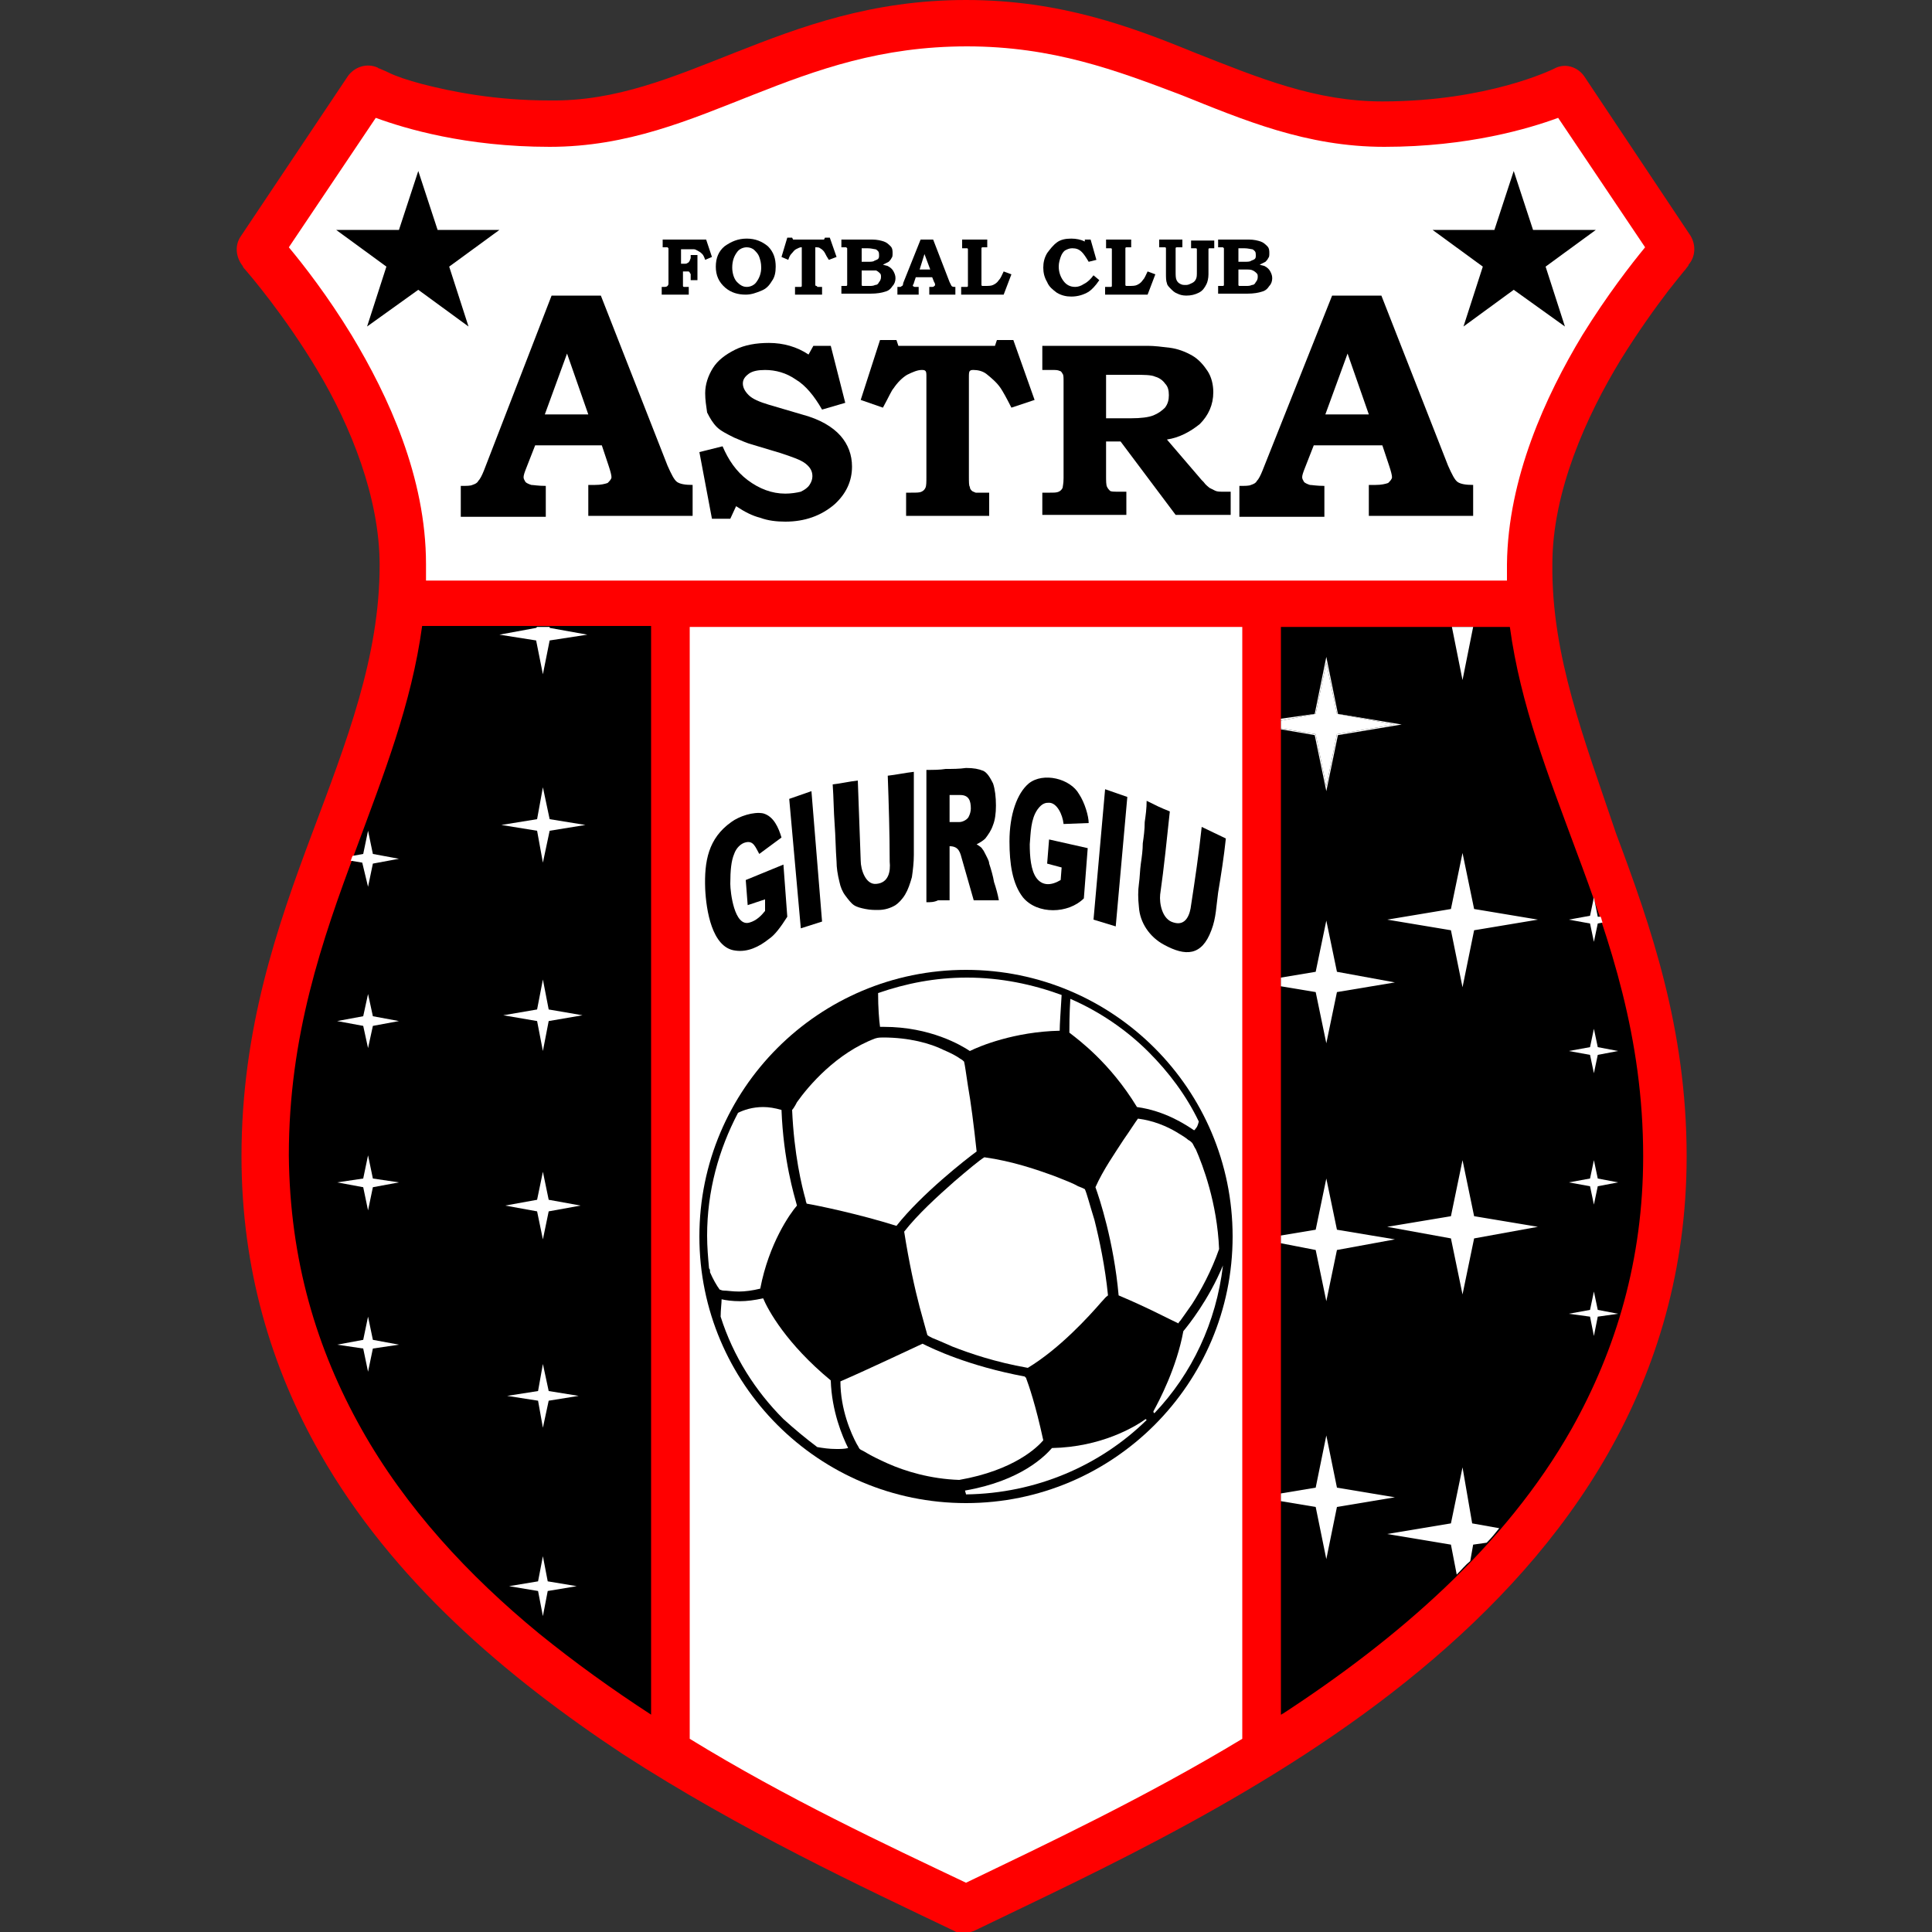 <?xml version="1.0" encoding="utf-8"?>
<!-- Generator: Adobe Illustrator 21.1.0, SVG Export Plug-In . SVG Version: 6.00 Build 0)  -->
<svg version="1.1" id="Layer_1" xmlns="http://www.w3.org/2000/svg" xmlns:xlink="http://www.w3.org/1999/xlink" x="0px" y="0px"
	 viewBox="0 0 200 200" style="enable-background:new 0 0 200 200;" xml:space="preserve">
<rect x="0" y="0" width="200" height="200" fill="#333333" stroke="none"/>
<style type="text/css">
	.st0{fill:#FF0000;}
	.st1{fill:#FFFFFF;}
</style>
<g>
	<path class="st0" d="M160.7,58.4c0-7.5,3.5-15.3,7.1-21.2c1.8-2.9,3.6-5.4,4.9-7.1c0.7-0.9,1.2-1.5,1.6-2c0.2-0.2,0.3-0.4,0.4-0.5
		c0.1-0.1,0.1-0.2,0.1-0.2c0.7-0.8,0.8-2,0.2-3L164,7.9c-0.7-1-2-1.4-3.1-0.8v0c-0.2,0.1-6.9,3.4-17.8,3.4c-6.9,0-12.7-2.4-19.3-5
		C117.2,2.8,109.8,0,100,0c-9.8,0-17.2,2.8-23.8,5.4c-6.6,2.6-12.4,5.1-19.3,5c-5.6,0-10.1-0.9-13.2-1.7c-1.5-0.4-2.7-0.8-3.5-1.2
		c-0.4-0.2-0.7-0.3-0.9-0.4c-0.1,0-0.2-0.1-0.2-0.1c0,0,0,0,0,0l0,0C38,6.5,36.7,6.9,36,7.9L24.9,24.5c-0.6,0.9-0.5,2.1,0.2,3
		c0,0,0,0,0.1,0.2c0.7,0.8,4.3,5,7.7,10.7c3.4,5.7,6.4,13.1,6.4,20.1c0,9.5-3.4,18.2-7,27.8c-3.6,9.6-7.3,20.2-7.3,33.4
		c0,11.7,3.1,21.9,8.1,30.7c7.5,13.2,19.3,23.2,31.4,31.2c12.2,7.9,24.9,13.8,34.3,18.3c0.3,0.2,0.7,0.2,1,0.2c0.4,0,0.7-0.1,1-0.2
		c12.6-6.1,31-14.4,46.2-27c7.6-6.3,14.5-13.7,19.5-22.5c5-8.8,8.1-19,8.1-30.7c0-13.2-3.7-23.8-7.3-33.4
		C164,76.5,160.6,67.9,160.7,58.4z"/>
	<path class="st1" d="M36.4,34.7c-2.5-4.1-5-7.3-6.5-9.1l9-13.4c3,1.1,9.3,3,18,3c8.1,0,14.5-2.8,21.1-5.4c6.6-2.6,13.2-5,22.1-5
		c8.9,0,15.5,2.5,22.1,5c6.5,2.6,13,5.4,21.1,5.4c8.7,0,15-1.9,18-3l9,13.4c-1.4,1.7-3.9,4.9-6.5,9.1c-3.8,6.3-7.7,14.8-7.8,23.7
		c0,0.6,0,1.1,0,1.7H44.1c0-0.6,0-1.1,0-1.7C44.1,49.4,40.2,41,36.4,34.7z"/>
	<path d="M55.8,169.1c-7.3-6-13.8-13-18.4-21.2c-4.6-8.2-7.4-17.4-7.5-28.3c0-12.3,3.4-22.2,7-31.8c2.8-7.6,5.7-14.9,6.8-23h23.7
		v112.7C63.4,174.9,59.5,172.1,55.8,169.1z"/>
	<path class="st1" d="M71.4,180V64.9h57.2V180c-10.1,6.1-20.3,10.9-28.6,14.9C91.8,191,81.5,186.2,71.4,180z"/>
	<path d="M162.7,147.9c-6.9,12.2-18.1,21.8-29.9,29.5c-0.1,0-0.1,0.1-0.2,0.1V64.9h23.7c1.1,8.1,4,15.4,6.8,23
		c3.6,9.6,7,19.5,7,31.8C170.1,130.4,167.3,139.7,162.7,147.9z"/>
	<path d="M57.1,30.6h5.1l6.9,17.6c0.4,0.9,0.7,1.5,1,1.7c0.3,0.2,0.8,0.3,1.6,0.3v3.2H60.9v-3.2l0.7,0c0.6,0,1-0.1,1.3-0.2
		c0.2-0.2,0.4-0.4,0.4-0.6c0-0.2-0.1-0.6-0.3-1.2l-0.7-2.1h-6.9l-0.9,2.3c-0.2,0.5-0.3,0.8-0.3,1c0,0.2,0.1,0.3,0.2,0.5
		c0.1,0.1,0.3,0.2,0.6,0.3c0.2,0,0.7,0.1,1.5,0.1v3.2h-8.8v-3.2c0.6,0,1,0,1.2-0.1c0.3-0.1,0.5-0.2,0.6-0.4c0.2-0.2,0.4-0.6,0.6-1.1
		L57.1,30.6z M56.4,42.9h4.5l-2.2-6.3L56.4,42.9z"/>
	<path d="M86,35.8l1.5,5.9l-2.4,0.7c-0.8-1.4-1.7-2.5-2.7-3.1c-1-0.7-2.1-1-3.2-1c-0.7,0-1.3,0.1-1.7,0.4c-0.4,0.3-0.6,0.6-0.6,1
		c0,0.4,0.2,0.8,0.6,1.2c0.4,0.4,1.1,0.7,2.1,1l3.4,1c1.9,0.5,3.2,1.3,4,2.2c0.8,0.9,1.2,2,1.2,3.2c0,1.5-0.6,2.8-1.8,3.9
		c-1.4,1.2-3.1,1.8-5.1,1.8c-0.9,0-1.8-0.1-2.6-0.4c-0.8-0.2-1.6-0.6-2.5-1.2l-0.6,1.3h-1.9l-1.3-6.9l2.4-0.6
		c0.6,1.4,1.4,2.6,2.6,3.5c1.2,0.9,2.5,1.4,3.9,1.4c0.6,0,1.2-0.1,1.6-0.2c0.4-0.2,0.7-0.4,0.9-0.7c0.2-0.3,0.3-0.6,0.3-0.9
		c0-0.5-0.2-0.9-0.7-1.3c-0.5-0.4-1.4-0.7-2.6-1.1l-3-0.9c-0.4-0.1-1.1-0.4-1.8-0.7c-0.8-0.4-1.4-0.7-1.8-1.1
		c-0.4-0.4-0.7-0.9-1-1.5C73.1,42,73,41.4,73,40.7c0-0.9,0.3-1.8,0.8-2.6c0.5-0.8,1.3-1.4,2.3-1.9c1-0.5,2.2-0.7,3.5-0.7
		c1.5,0,2.9,0.4,4.1,1.2l0.5-0.9H86z"/>
	<path d="M91.1,35.2h1.7l0.2,0.6h10l0.2-0.6h1.7l2.2,6.2l-2.4,0.8c-0.5-1-0.9-1.7-1.1-2c-0.4-0.6-1-1.1-1.5-1.5
		c-0.4-0.3-0.9-0.4-1.3-0.4c-0.2,0-0.3,0-0.4,0.1c-0.1,0.1-0.1,0.3-0.1,0.7v10.2c0,0.6,0,1,0.1,1.1c0,0.2,0.1,0.3,0.2,0.4
		c0.1,0.1,0.2,0.1,0.4,0.2c0.2,0,0.7,0,1.4,0v2.4h-8.6V51h0.5c0.6,0,0.9,0,1.1-0.1c0.2-0.1,0.3-0.2,0.4-0.4c0.1-0.2,0.1-0.6,0.1-1.1
		V39c0-0.3,0-0.5-0.1-0.6c-0.1-0.1-0.2-0.1-0.4-0.1c-0.4,0-0.9,0.2-1.5,0.5c-0.5,0.3-1,0.8-1.4,1.4c-0.2,0.2-0.5,0.9-1.1,2l-2.3-0.8
		L91.1,35.2z"/>
	<path d="M107.9,35.8h10.9c0.7,0,1.5,0.1,2.3,0.2c0.8,0.1,1.6,0.4,2.3,0.8c0.7,0.4,1.2,1,1.6,1.6s0.6,1.4,0.6,2.2
		c0,1.3-0.5,2.4-1.4,3.3c-1,0.8-2.1,1.4-3.4,1.6l3.6,4.2l0.2,0.2c0.2,0.3,0.5,0.5,0.6,0.6c0.2,0.1,0.4,0.2,0.6,0.3
		c0.2,0.1,0.5,0.1,0.8,0.1h0.8v2.4h-5.7l-5.7-7.6h-1.5v3.5c0,0.6,0,1,0.1,1.2c0.1,0.2,0.2,0.3,0.3,0.4c0.1,0.1,0.4,0.1,0.9,0.1h0.8
		v2.4h-8.7V51h0.8c0.4,0,0.7,0,0.9-0.1c0.2-0.1,0.3-0.2,0.4-0.4c0-0.1,0.1-0.4,0.1-1v-10c0-0.4,0-0.7-0.1-0.8
		c-0.1-0.2-0.2-0.3-0.3-0.3c-0.2-0.1-0.4-0.1-0.7-0.1l-0.4,0h-0.7V35.8z M114.5,38.7v4.6h2.6c1,0,1.8-0.1,2.3-0.3
		c0.5-0.2,0.9-0.5,1.2-0.8c0.3-0.4,0.4-0.8,0.4-1.3c0-0.5-0.1-0.9-0.4-1.2c-0.2-0.3-0.6-0.6-1-0.7c-0.4-0.2-1.2-0.2-2.2-0.2H114.5z"
		/>
	<path d="M137.9,30.6h5.1l6.9,17.6c0.4,0.9,0.7,1.5,1,1.7c0.3,0.2,0.8,0.3,1.6,0.3v3.2h-10.8v-3.2l0.7,0c0.6,0,1-0.1,1.3-0.2
		c0.2-0.2,0.4-0.4,0.4-0.6c0-0.2-0.1-0.6-0.3-1.2l-0.7-2.1H136l-0.9,2.3c-0.2,0.5-0.3,0.8-0.3,1c0,0.2,0.1,0.3,0.2,0.5
		c0.1,0.1,0.3,0.2,0.6,0.3c0.2,0,0.7,0.1,1.5,0.1v3.2h-8.8v-3.2c0.6,0,1,0,1.2-0.1c0.3-0.1,0.5-0.2,0.6-0.4c0.2-0.2,0.4-0.6,0.6-1.1
		L137.9,30.6z M137.2,42.9h4.5l-2.2-6.3L137.2,42.9z"/>
	<path d="M68.4,24.8h4.7l0.6,1.8l-0.7,0.3c-0.1-0.3-0.2-0.5-0.3-0.6c-0.1-0.1-0.2-0.2-0.4-0.3c-0.2-0.1-0.3-0.2-0.5-0.2
		c-0.1,0-0.3,0-0.6,0h-0.7v1.5h0.4c0.1,0,0.2,0,0.3-0.1c0.1,0,0.1-0.1,0.2-0.2c0-0.1,0.1-0.2,0.1-0.3v-0.3h0.7V29h-0.7v-0.4
		c0-0.1,0-0.2,0-0.2c0-0.1-0.1-0.1-0.1-0.2c0,0-0.1-0.1-0.1-0.1c-0.1,0-0.2,0-0.3,0h-0.3v1.2c0,0.1,0,0.2,0,0.3
		c0,0.1,0.1,0.1,0.1,0.1c0.1,0,0.2,0,0.3,0h0.2v0.8h-2.8v-0.8h0.2c0.2,0,0.3,0,0.4-0.1c0.1-0.1,0.1-0.2,0.1-0.3v-3.3
		c0-0.2,0-0.2,0-0.3c0,0-0.1-0.1-0.1-0.1c-0.1,0-0.2,0-0.3,0h-0.2V24.8z"/>
	<path d="M77.3,24.7c0.9,0,1.6,0.3,2.2,0.8c0.6,0.6,0.8,1.3,0.8,2.1c0,0.6-0.1,1.1-0.4,1.5c-0.3,0.5-0.6,0.8-1.1,1
		c-0.5,0.2-1,0.4-1.6,0.4c-0.8,0-1.5-0.2-2.1-0.7c-0.7-0.6-1-1.3-1-2.2c0-0.9,0.3-1.6,0.9-2.1C75.7,25,76.4,24.7,77.3,24.7z
		 M77.3,25.6c-0.4,0-0.8,0.2-1,0.5c-0.3,0.4-0.5,0.9-0.5,1.6c0,0.6,0.2,1.2,0.5,1.5c0.3,0.3,0.6,0.5,1,0.5c0.4,0,0.8-0.2,1-0.5
		c0.3-0.4,0.5-0.9,0.5-1.5c0-0.5-0.1-0.8-0.2-1.1c-0.1-0.3-0.3-0.5-0.5-0.7S77.6,25.6,77.3,25.6z"/>
	<path d="M81.5,24.6H82l0.1,0.2h3.2l0.1-0.2h0.5l0.7,2l-0.8,0.3c-0.2-0.3-0.3-0.5-0.4-0.7c-0.1-0.2-0.3-0.4-0.5-0.5
		c-0.1-0.1-0.3-0.1-0.4-0.1c-0.1,0-0.1,0-0.1,0c0,0,0,0.1,0,0.2v3.3c0,0.2,0,0.3,0,0.4c0,0,0,0.1,0.1,0.1c0,0,0.1,0,0.1,0.1
		c0.1,0,0.2,0,0.5,0v0.8h-2.8v-0.8h0.2c0.2,0,0.3,0,0.4,0c0.1,0,0.1-0.1,0.1-0.1c0-0.1,0-0.2,0-0.4v-3.4c0-0.1,0-0.2,0-0.2
		c0,0-0.1,0-0.1,0c-0.1,0-0.3,0.1-0.5,0.2c-0.2,0.1-0.3,0.3-0.5,0.5c-0.1,0.1-0.2,0.3-0.3,0.6l-0.7-0.3L81.5,24.6z"/>
	<path d="M87.1,25.6v-0.8h3.2c0.5,0,0.9,0.1,1.2,0.2c0.3,0.1,0.5,0.3,0.7,0.5c0.2,0.2,0.2,0.5,0.2,0.7c0,0.2,0,0.4-0.1,0.5
		c-0.1,0.2-0.2,0.3-0.3,0.4c-0.2,0.1-0.4,0.2-0.6,0.3c0.3,0.1,0.5,0.1,0.6,0.2c0.2,0.1,0.4,0.3,0.5,0.5c0.1,0.2,0.2,0.4,0.2,0.7
		c0,0.3-0.1,0.6-0.3,0.8c-0.2,0.3-0.4,0.5-0.8,0.6c-0.3,0.1-0.8,0.2-1.5,0.2h-3v-0.8h0.2c0.2,0,0.3,0,0.3,0c0.1,0,0.1-0.1,0.1-0.1
		c0,0,0-0.2,0-0.3v-3.2c0-0.2,0-0.3,0-0.3c0,0-0.1-0.1-0.1-0.1c-0.1,0-0.2,0-0.3,0H87.1z M89.2,27.1h0.6c0.3,0,0.6,0,0.7-0.1
		c0.2-0.1,0.3-0.1,0.4-0.2c0.1-0.1,0.1-0.2,0.1-0.4c0-0.1,0-0.3-0.1-0.4c-0.1-0.1-0.2-0.2-0.3-0.2c-0.1,0-0.4-0.1-0.8-0.1h-0.6V27.1
		z M89.2,28v1.2c0,0.2,0,0.3,0,0.3c0,0,0,0.1,0.1,0.1c0,0,0.1,0,0.3,0h0.4c0.2,0,0.4,0,0.6-0.1c0.2,0,0.3-0.1,0.4-0.3
		c0.1-0.1,0.2-0.3,0.2-0.5c0-0.2,0-0.3-0.1-0.4c-0.1-0.1-0.2-0.2-0.4-0.3C90.5,28,90.2,28,89.9,28H89.2z"/>
	<path d="M95.3,24.8h1.3l1.7,4.4c0.1,0.2,0.2,0.4,0.2,0.4c0.1,0.1,0.2,0.1,0.4,0.1v0.8h-2.7v-0.8l0.2,0c0.2,0,0.3,0,0.3-0.1
		c0.1,0,0.1-0.1,0.1-0.1c0,0,0-0.2-0.1-0.3l-0.2-0.5h-1.7l-0.2,0.6c0,0.1-0.1,0.2-0.1,0.2c0,0,0,0.1,0,0.1c0,0,0.1,0.1,0.2,0.1
		c0,0,0.2,0,0.4,0v0.8h-2.2v-0.8c0.1,0,0.2,0,0.3,0c0.1,0,0.1-0.1,0.2-0.1c0,0,0.1-0.1,0.1-0.3L95.3,24.8z M95.2,27.9h1.1l-0.6-1.6
		L95.2,27.9z"/>
	<path d="M99.4,24.8h2.8v0.8H102c-0.1,0-0.2,0-0.3,0c-0.1,0-0.1,0.1-0.1,0.1c0,0.1,0,0.1,0,0.3v3.3c0,0.1,0,0.2,0,0.2
		c0,0,0,0.1,0.1,0.1c0,0,0.1,0,0.2,0c0.4,0,0.7,0,0.9-0.1c0.2-0.1,0.4-0.2,0.6-0.5c0.2-0.2,0.3-0.5,0.5-0.9l0.8,0.3l-0.8,2.1h-4.4
		v-0.8h0.3c0.1,0,0.2,0,0.3,0c0.1,0,0.1-0.1,0.1-0.1c0-0.1,0-0.1,0-0.3v-3.2c0-0.1,0-0.2,0-0.3c0-0.1-0.1-0.1-0.1-0.1
		c0,0-0.1,0-0.2,0h-0.3V24.8z"/>
	<path d="M112.3,24.8h0.6l0.6,2.1l-0.8,0.2c-0.3-0.5-0.5-0.8-0.7-1c-0.3-0.3-0.6-0.4-1-0.4c-0.3,0-0.5,0.1-0.7,0.2
		c-0.2,0.1-0.4,0.4-0.5,0.7c-0.1,0.3-0.2,0.6-0.2,1c0,0.6,0.2,1.1,0.5,1.5c0.3,0.4,0.7,0.6,1.2,0.6c0.3,0,0.6-0.1,0.9-0.3
		c0.4-0.2,0.7-0.5,1-0.9l0.6,0.5c-0.4,0.6-0.8,1-1.1,1.2c-0.5,0.3-1.1,0.5-1.8,0.5c-0.5,0-1-0.1-1.5-0.4c-0.4-0.3-0.8-0.6-1-1.1
		c-0.3-0.5-0.4-1-0.4-1.5c0-0.5,0.1-1,0.4-1.5c0.3-0.4,0.6-0.8,1-1.1c0.4-0.3,0.9-0.4,1.5-0.4c0.5,0,1,0.1,1.4,0.3L112.3,24.8z"/>
	<path d="M114.3,24.8h2.8v0.8h-0.2c-0.1,0-0.2,0-0.3,0c-0.1,0-0.1,0.1-0.1,0.1c0,0.1,0,0.1,0,0.3v3.3c0,0.1,0,0.2,0,0.2
		c0,0,0,0.1,0.1,0.1c0,0,0.1,0,0.2,0c0.4,0,0.7,0,0.9-0.1c0.2-0.1,0.4-0.2,0.6-0.5c0.2-0.2,0.3-0.5,0.5-0.9l0.8,0.3l-0.8,2.1h-4.4
		v-0.8h0.3c0.1,0,0.2,0,0.3,0c0.1,0,0.1-0.1,0.1-0.1c0-0.1,0-0.1,0-0.3v-3.2c0-0.1,0-0.2,0-0.3c0-0.1-0.1-0.1-0.1-0.1
		c0,0-0.1,0-0.2,0h-0.3V24.8z"/>
	<path d="M119.6,24.8h2.8v0.8h-0.3c-0.1,0-0.2,0-0.3,0c-0.1,0-0.1,0.1-0.1,0.1c0,0.1,0,0.2,0,0.3v2.1c0,0.4,0,0.7,0.1,0.9
		c0.1,0.2,0.2,0.3,0.4,0.4c0.2,0.1,0.3,0.1,0.6,0.1c0.2,0,0.4-0.1,0.6-0.2c0.2-0.1,0.3-0.2,0.4-0.4c0.1-0.2,0.1-0.4,0.1-0.8V26
		c0-0.1,0-0.2,0-0.2c0-0.1-0.1-0.1-0.1-0.1c0,0-0.1,0-0.3,0h-0.2v-0.8h2.4v0.8h-0.2c-0.2,0-0.3,0-0.3,0c-0.1,0-0.1,0.1-0.1,0.1
		c0,0,0,0.2,0,0.3v2.3c0,0.4-0.1,0.8-0.2,1c-0.2,0.4-0.4,0.7-0.8,0.9c-0.4,0.2-0.8,0.3-1.3,0.3c-0.4,0-0.7-0.1-0.9-0.2
		c-0.3-0.1-0.5-0.3-0.7-0.5c-0.2-0.2-0.4-0.4-0.4-0.6c-0.1-0.2-0.1-0.6-0.1-1v-2.2c0-0.2,0-0.3,0-0.4c0-0.1-0.1-0.1-0.1-0.1
		c0,0-0.1,0-0.3,0h-0.3V24.8z"/>
	<path d="M126.1,25.6v-0.8h3.2c0.5,0,0.9,0.1,1.2,0.2c0.3,0.1,0.5,0.3,0.7,0.5c0.2,0.2,0.2,0.5,0.2,0.7c0,0.2,0,0.4-0.1,0.5
		c-0.1,0.2-0.2,0.3-0.3,0.4c-0.2,0.1-0.4,0.2-0.6,0.3c0.3,0.1,0.5,0.1,0.6,0.2c0.2,0.1,0.4,0.3,0.5,0.5c0.1,0.2,0.2,0.4,0.2,0.7
		c0,0.3-0.1,0.6-0.3,0.8c-0.2,0.3-0.4,0.5-0.8,0.6c-0.3,0.1-0.8,0.2-1.5,0.2h-3v-0.8h0.2c0.2,0,0.3,0,0.3,0c0.1,0,0.1-0.1,0.1-0.1
		c0,0,0-0.2,0-0.3v-3.2c0-0.2,0-0.3,0-0.3c0,0-0.1-0.1-0.1-0.1c-0.1,0-0.2,0-0.3,0H126.1z M128.2,27.1h0.6c0.3,0,0.6,0,0.7-0.1
		c0.2-0.1,0.3-0.1,0.4-0.2c0.1-0.1,0.1-0.2,0.1-0.4c0-0.1,0-0.3-0.1-0.4c-0.1-0.1-0.2-0.2-0.3-0.2c-0.1,0-0.4-0.1-0.8-0.1h-0.6V27.1
		z M128.2,28v1.2c0,0.2,0,0.3,0,0.3c0,0,0,0.1,0.1,0.1c0,0,0.1,0,0.3,0h0.4c0.2,0,0.4,0,0.6-0.1c0.2,0,0.3-0.1,0.4-0.3
		c0.1-0.1,0.2-0.3,0.2-0.5c0-0.2,0-0.3-0.1-0.4c-0.1-0.1-0.2-0.2-0.4-0.3c-0.2-0.1-0.4-0.1-0.7-0.1H128.2z"/>
	<polygon points="46.5,27.6 51.7,23.8 45.3,23.8 43.3,17.7 41.3,23.8 34.8,23.8 40,27.6 38,33.8 43.3,30 48.5,33.8 	"/>
	<polygon points="160,27.6 165.2,23.8 158.7,23.8 156.7,17.7 154.7,23.8 148.3,23.8 153.5,27.6 151.5,33.8 156.7,30 162,33.8 	"/>
	<circle cx="100" cy="128" r="27.6"/>
	<path class="st1" d="M73.4,131.3c-0.1-1.1-0.2-2.2-0.2-3.4c0-4.6,1.2-8.9,3.2-12.7c0.6-0.3,1.5-0.6,2.6-0.6h0
		c0.6,0,1.2,0.1,1.9,0.3c0.2,5.2,1.3,8.8,1.6,9.9c-0.7,0.8-2.9,3.9-3.8,8.6c-0.8,0.2-1.6,0.3-2.2,0.3c-0.7,0-1.2-0.1-1.6-0.1
		c-0.2,0-0.3-0.1-0.4-0.1c-0.3-0.4-0.7-1.1-1-1.8C73.5,131.5,73.5,131.4,73.4,131.3z"/>
	<path class="st1" d="M114,134.8c-1.3,1.5-4.3,4.8-7.6,6.8c-3.4-0.6-6-1.5-7.8-2.2c-0.9-0.4-1.6-0.7-2.1-0.9
		c-0.2-0.1-0.4-0.2-0.5-0.3c-0.1-0.4-0.4-1.4-0.8-2.9c-0.5-1.9-1.1-4.6-1.6-7.8c1.4-1.8,3.5-3.7,5.2-5.2c1.4-1.2,2.6-2.2,3.1-2.5
		c2.9,0.4,5.5,1.3,7.4,2c1,0.4,1.8,0.7,2.3,1c0.3,0.1,0.5,0.2,0.7,0.3c0.2,0.4,0.5,1.6,1,3.2c0.5,2,1.1,4.8,1.4,7.8
		C114.4,134.3,114.3,134.5,114,134.8z"/>
	<path class="st1" d="M116.3,118c0.7-1,1.2-1.8,1.5-2.2c1.6,0.2,3,0.8,4,1.4c0.5,0.3,1,0.6,1.2,0.8c0.2,0.1,0.3,0.2,0.4,0.3
		c0.1,0.1,0.2,0.4,0.4,0.7c0.7,1.6,2.2,5.5,2.4,10.3c-0.8,2.3-1.9,4.3-2.8,5.7c-0.5,0.7-0.9,1.3-1.2,1.7c-0.1,0.1-0.2,0.2-0.2,0.3
		c-0.9-0.4-3.1-1.6-6.2-2.9c-0.5-5.6-2-10.1-2.4-11.2C114.2,121.1,115.4,119.4,116.3,118z"/>
	<path class="st1" d="M91.4,107.4c2.7,0,4.9,0.6,6.3,1.3c0.7,0.3,1.3,0.6,1.7,0.9c0.2,0.1,0.3,0.2,0.4,0.3c0.1,0.4,0.2,1.2,0.4,2.5
		c0.3,1.7,0.6,4,0.9,6.8c-1.1,0.8-5.7,4.4-8.3,7.7c-3.8-1.2-8.1-2.1-9.3-2.3c0-0.1-0.1-0.2-0.1-0.4c-0.4-1.4-1.2-4.7-1.4-9.3
		c0.1-0.1,0.3-0.4,0.5-0.8c1.2-1.7,4.1-5.1,8.1-6.6C90.9,107.4,91.2,107.4,91.4,107.4z"/>
	<path class="st1" d="M91.9,151.5c-0.9-0.4-1.7-0.8-2.2-1.1c-0.3-0.2-0.6-0.3-0.7-0.4c-0.1-0.1-0.1-0.2-0.3-0.5
		c-0.6-1.1-1.7-3.6-1.7-6.5c3-1.3,7.4-3.4,8.5-3.9c1,0.5,4.7,2.3,10.6,3.4c0,0,0,0.1,0.1,0.1c0.3,0.8,1,2.8,1.8,6.5
		c-0.6,0.7-3,3.1-8.7,4.1C96.3,153.1,93.7,152.3,91.9,151.5z"/>
	<path class="st1" d="M123.8,116.8c-0.1,0.1-0.1,0.2-0.2,0.2c-0.9-0.6-3-2-5.9-2.4c-2.8-4.6-6.1-7-7-7.7c0-0.6,0-1.9,0.1-3.5
		c3,1.3,5.8,3.2,8.1,5.5c2.1,2.1,3.9,4.5,5.2,7.2C124,116.5,123.9,116.7,123.8,116.8z"/>
	<path class="st1" d="M109.7,106.7c-4.7,0.1-8.3,1.6-9.3,2.1c-0.9-0.6-4.1-2.5-8.9-2.5c-0.1,0-0.3,0-0.4,0c-0.1-0.7-0.2-2-0.2-3.5
		c2.9-1,5.9-1.6,9.2-1.6c3.5,0,6.8,0.7,9.8,1.8C109.8,104.7,109.7,106,109.7,106.7z"/>
	<path class="st1" d="M74.7,134.5c0.4,0.1,1.1,0.2,1.9,0.2c0.7,0,1.5-0.1,2.4-0.3c0.5,1.2,2.4,4.7,7,8.5c0.1,3.2,1.2,5.8,1.8,7
		c-0.4,0.1-0.8,0.1-1.2,0.1h0c0,0,0,0,0,0c0,0,0,0,0,0c-0.8,0-1.4-0.1-2-0.2c-1.2-0.9-2.4-1.9-3.5-2.9c-2.9-2.9-5.2-6.5-6.5-10.6
		C74.6,135.6,74.7,134.9,74.7,134.5z"/>
	<path class="st1" d="M108.9,149.9c5.1-0.1,8.6-2.2,9.7-3c0,0,0.1,0.1,0.1,0.1c-4.8,4.7-11.4,7.6-18.7,7.7c0-0.1-0.1-0.3-0.1-0.4
		C105.7,153.3,108.2,150.7,108.9,149.9z"/>
	<path class="st1" d="M122.5,137.8c0.5-0.6,2.6-3.2,4.1-6.8c-0.7,5.9-3.2,11.2-7.1,15.3c-0.1-0.1-0.1-0.1-0.1-0.2
		C120,145,121.8,141.6,122.5,137.8z"/>
	<path class="st1" d="M38.1,91.8l0.5-2.4l2.7-0.5l-2.7-0.5l-0.5-2.4l-0.5,2.4l-1.1,0.2c-0.1,0.2-0.1,0.3-0.2,0.5l1.2,0.2L38.1,91.8z
		"/>
	<polygon class="st1" points="38.1,102.9 37.6,105.2 34.9,105.7 37.6,106.2 38.1,108.5 38.6,106.2 41.3,105.7 38.6,105.2 	"/>
	<polygon class="st1" points="38.1,119.6 37.6,122 34.9,122.4 37.6,122.9 38.1,125.3 38.6,122.9 41.3,122.4 38.6,122 	"/>
	<polygon class="st1" points="38.1,136.3 37.6,138.7 34.9,139.2 37.6,139.6 38.1,142 38.6,139.6 41.3,139.2 38.6,138.7 	"/>
	<polygon class="st1" points="51.7,65.7 55.5,66.3 56.2,69.8 56.9,66.3 60.8,65.7 56.9,65 56.9,64.9 55.6,64.9 55.5,65 	"/>
	<polygon class="st1" points="56.2,81.5 55.6,84.8 51.9,85.4 55.6,86 56.2,89.3 56.9,86 60.6,85.4 56.9,84.8 	"/>
	<polygon class="st1" points="56.2,101.4 55.6,104.5 52.1,105.1 55.6,105.7 56.2,108.8 56.8,105.7 60.3,105.1 56.8,104.5 	"/>
	<polygon class="st1" points="56.2,121.3 55.6,124.2 52.3,124.8 55.6,125.4 56.2,128.3 56.8,125.4 60.1,124.8 56.8,124.2 	"/>
	<polygon class="st1" points="56.2,141.2 55.7,144 52.5,144.5 55.7,145 56.2,147.8 56.8,145 59.9,144.5 56.8,144 	"/>
	<polygon class="st1" points="56.2,161.1 55.7,163.7 52.7,164.2 55.7,164.7 56.2,167.3 56.7,164.7 59.7,164.2 56.7,163.7 	"/>
	<polygon class="st1" points="151.4,88.3 150.2,94.1 143.6,95.2 150.2,96.3 151.4,102.2 152.6,96.3 159.2,95.2 152.6,94.1 	"/>
	<path class="st1" d="M165,92.9l-0.4,1.9l-2.2,0.4l2.2,0.4l0.4,1.9l0.4-1.9l0.5-0.1c-0.1-0.2-0.1-0.4-0.2-0.6l-0.3,0L165,92.9z"/>
	<polygon class="st1" points="165,111.1 165.4,109.2 167.5,108.8 165.4,108.4 165,106.5 164.6,108.4 162.4,108.8 164.6,109.2 	"/>
	<polygon class="st1" points="165,124.7 165.4,122.8 167.5,122.4 165.4,122 165,120.1 164.6,122 162.4,122.4 164.6,122.8 	"/>
	<polygon class="st1" points="165,138.3 165.4,136.3 167.5,136 165.4,135.6 165,133.7 164.6,135.6 162.4,136 164.6,136.3 	"/>
	<polygon class="st1" points="151.4,120.1 150.2,125.9 143.6,127 150.2,128.2 151.4,134 152.6,128.2 159.2,127 152.6,125.9 	"/>
	<polygon class="st1" points="137.3,81.9 138.5,76.1 145.1,75 138.5,73.9 137.3,68 136.1,73.9 132.6,74.4 132.6,74.6 136.2,73.9 
		137.3,68.6 138.4,73.9 144.4,75 138.4,76 137.3,81.4 136.2,76 132.6,75.4 132.6,75.5 136.1,76.1 	"/>
	<polygon class="st1" points="136.2,76 137.3,81.4 138.4,76 144.4,75 138.4,73.9 137.3,68.6 136.2,73.9 132.6,74.6 132.6,75.4 	"/>
	<polygon class="st1" points="137.3,108 138.4,102.7 144.4,101.7 138.4,100.6 137.3,95.3 136.2,100.6 132.6,101.2 132.6,102.1 
		136.2,102.7 	"/>
	<polygon class="st1" points="137.3,134.7 138.4,129.4 144.4,128.3 138.4,127.3 137.3,122 136.2,127.3 132.6,127.9 132.6,128.7 
		136.2,129.4 	"/>
	<polygon class="st1" points="137.3,161.4 138.4,156 144.4,155 138.4,154 137.3,148.6 136.2,154 132.6,154.6 132.6,155.4 136.2,156 
			"/>
	<path class="st1" d="M151.4,151.9l-1.2,5.8l-6.6,1.1l6.6,1.1l0.6,3.1c0.5-0.5,0.9-1,1.4-1.4l0.3-1.7l1.4-0.2c0.5-0.5,0.9-1,1.3-1.5
		l-2.8-0.5L151.4,151.9z"/>
	<polygon class="st1" points="152.5,64.9 150.3,64.9 151.4,70.4 	"/>
	<path d="M95.9,93.4c0-2.2,0-4.4,0-6.7c0-2.3,0-4.6,0-7c0.7,0,1.4,0,2-0.1c0.7,0,1.4,0,2.1-0.1c0.8,0,1.3,0.1,1.8,0.3
		c0.4,0.2,0.7,0.7,1,1.3c0.2,0.6,0.3,1.4,0.3,2.3c0,0.8-0.1,1.5-0.3,2c-0.2,0.6-0.5,1-0.8,1.4c-0.2,0.2-0.5,0.4-0.9,0.6
		c0.3,0.2,0.5,0.3,0.6,0.5c0.1,0.1,0.2,0.3,0.4,0.7c0.2,0.4,0.3,0.6,0.3,0.8c0.2,0.6,0.4,1.3,0.5,1.9c0.2,0.6,0.4,1.3,0.5,1.9
		c-0.4,0-0.9,0-1.3,0c-0.4,0-0.9,0-1.3,0c-0.4-1.4-0.8-2.8-1.2-4.2c-0.2-0.7-0.3-1.4-1.3-1.4c0,0.9,0,2,0,2.9c0,0.9,0,1.8,0,2.7
		c-0.4,0-0.8,0-1.2,0C96.7,93.4,96.3,93.4,95.9,93.4L95.9,93.4z M98.3,85.1c0.3,0,0.7,0,1,0c0.4,0,0.9-0.3,1-0.6
		c0.1-0.2,0.2-0.5,0.2-0.8c0-0.8-0.2-1.4-1.1-1.4c-0.4,0-0.7,0-1.1,0C98.3,83.2,98.3,84.2,98.3,85.1z"/>
	<path d="M91.9,80.3c0.9-0.1,1.8-0.3,2.7-0.4c0,1.5,0,3,0,4.4c0,1.4,0,2.8,0,4.2c0,0.8-0.1,1.6-0.2,2.3c-0.2,0.7-0.4,1.3-0.7,1.8
		c-0.3,0.5-0.7,0.9-1,1.1c-0.5,0.3-1.1,0.5-1.8,0.5c-0.4,0-0.8,0-1.3-0.1c-0.5-0.1-0.9-0.2-1.2-0.4c-0.3-0.2-0.6-0.6-0.9-1
		c-0.3-0.4-0.5-0.9-0.6-1.4c-0.2-0.8-0.3-1.5-0.3-2.1c-0.1-1.3-0.1-2.6-0.2-3.9c-0.1-1.3-0.1-2.7-0.2-4.1c0.9-0.1,1.7-0.3,2.6-0.4
		c0.1,2.8,0.2,5.5,0.3,8.3c0,0.9,0.5,2.5,1.6,2.4c1.3-0.1,1.5-1.3,1.4-2.3C92.1,86.3,92,83.1,91.9,80.3z"/>
	<path d="M77.4,93.7l-0.2-2.6l3.9-1.6l0.4,5.4c-0.7,1.1-1.3,1.9-1.9,2.3c-1,0.8-2.2,1.4-3.5,1.2c-2.4-0.3-3-4.2-3.1-6.4
		c-0.1-2.8,0.3-5.2,2.7-6.9c0.8-0.6,2.3-1.1,3.3-0.9c1.1,0.3,1.6,1.5,1.9,2.5l-2.3,1.7c-0.4-0.7-0.6-1.4-1.4-1.2
		c-0.5,0.1-1,0.6-1.2,1.2c-0.3,0.7-0.4,1.7-0.4,3.1c0,0.8,0.4,4.5,2,4c0.7-0.2,1.2-0.7,1.6-1.2l0-1.2L77.4,93.7z"/>
	<path d="M124.4,85.6c0.8,0.4,1.7,0.8,2.5,1.2c-0.2,1.9-0.5,3.8-0.8,5.6c-0.2,1.4-0.2,2.6-0.7,3.9c-1,2.7-2.7,2.7-4.9,1.5
		c-1.5-0.8-2.5-2.3-2.6-3.9c-0.1-0.9-0.1-1.7,0-2.4c0.1-0.7,0.1-1.4,0.2-2.1c0.1-0.7,0.2-1.4,0.2-2.1c0.1-0.7,0.2-1.4,0.2-2.2
		c0.1-0.7,0.2-1.4,0.2-2.2c1,0.5,1.4,0.7,2.4,1.1c-0.3,2.8-0.6,5.8-1,8.6c-0.1,0.9,0.2,2.6,1.4,2.9c1.3,0.4,1.7-0.9,1.8-1.8
		C123.7,91.1,124.1,88.4,124.4,85.6z"/>
	<path d="M108.4,89.4l0.2-2.5l4,0.9l-0.4,5.2c-1.6,1.6-4.8,1.7-6.3-0.1c-1.1-1.4-1.4-3.5-1.4-5.8c0-2.8,0.8-5,2-6
		c1.5-1.2,4.3-0.5,5.2,1.1c0.6,0.9,1,2.3,1,3l-2.6,0.1c-0.1-1-0.7-2.2-1.5-2.2c-0.3,0-0.7,0-1.2,0.7c-0.7,1-0.7,2.4-0.8,3.6
		c0,1.2,0.1,2.7,0.7,3.5c0.6,0.8,1.5,0.8,2.5,0.2l0.1-1.3L108.4,89.4z"/>
	<polygon points="81.7,82.7 84,81.9 85.1,95.4 82.9,96.1 	"/>
	<polygon points="114.4,81.7 116.7,82.5 115.5,95.9 113.2,95.2 	"/>
</g>
</svg>
